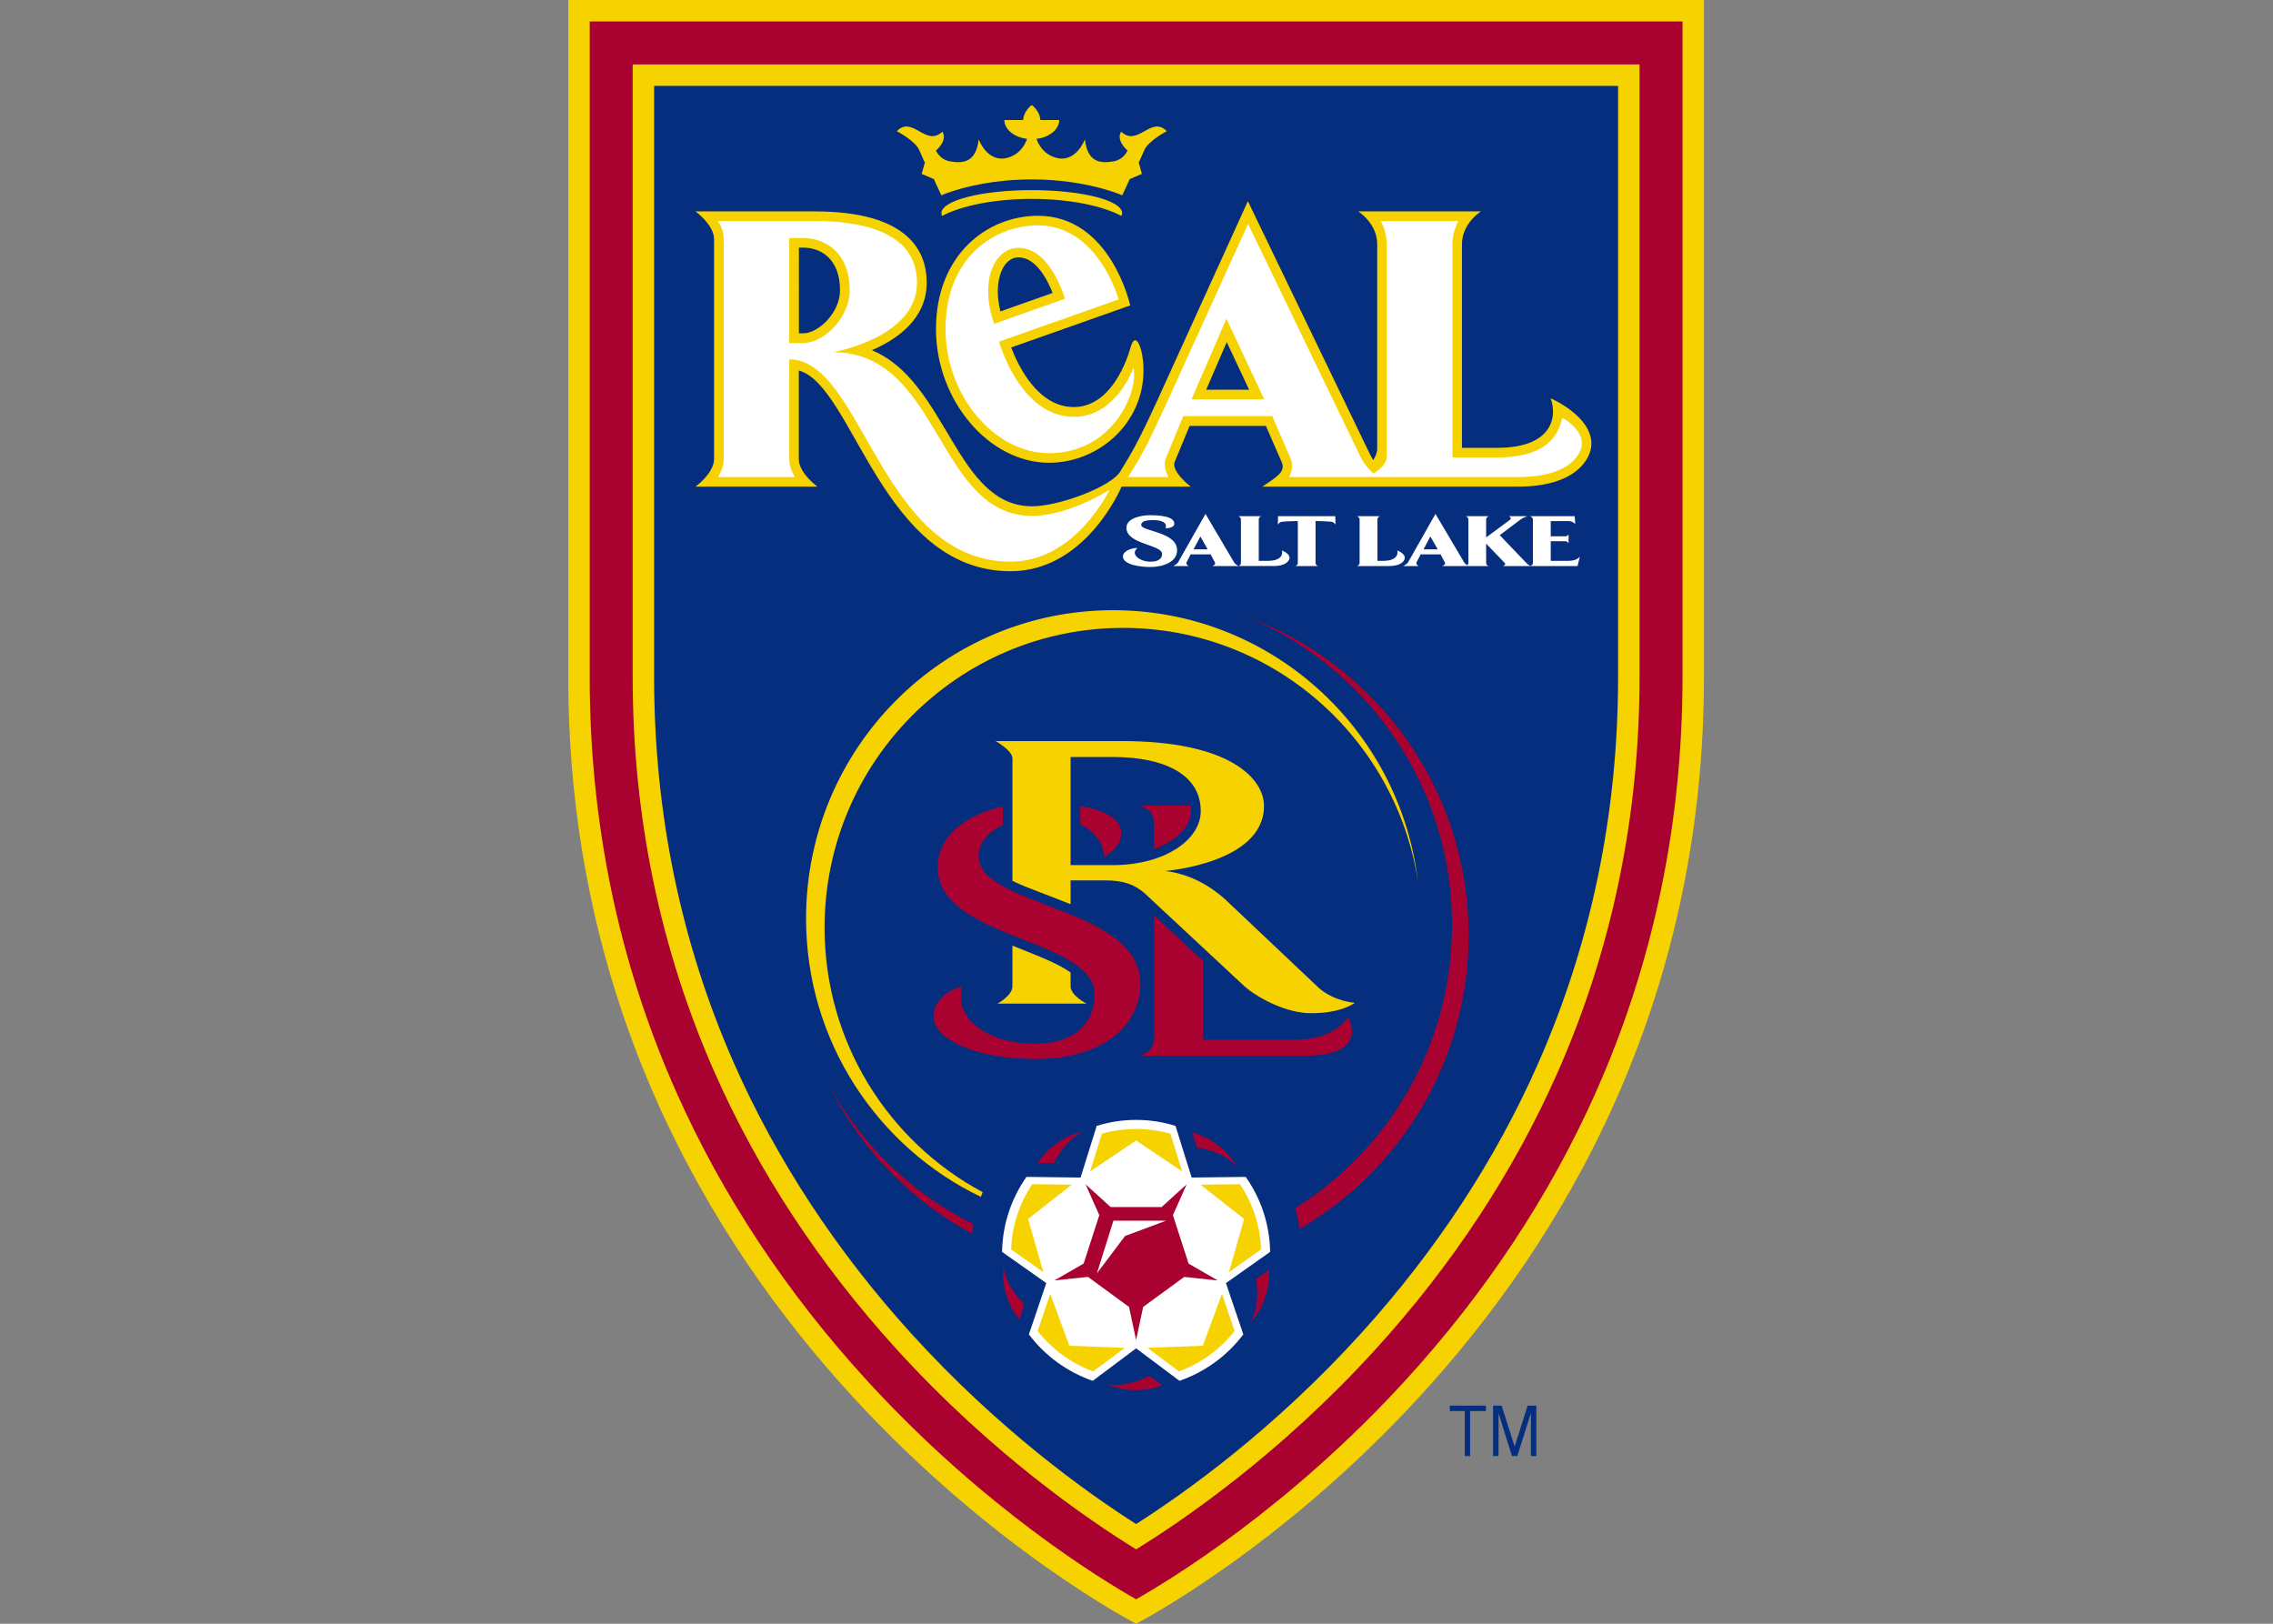 <?xml version="1.0" encoding="UTF-8" standalone="no"?>
<!-- Created with Inkscape (http://www.inkscape.org/) -->

<svg
   xmlns:dc="http://purl.org/dc/elements/1.1/"
   xmlns:cc="http://creativecommons.org/ns#"
   xmlns:rdf="http://www.w3.org/1999/02/22-rdf-syntax-ns#"
   xmlns:svg="http://www.w3.org/2000/svg"
   xmlns="http://www.w3.org/2000/svg"
   version="1.0"
   width="280"
   height="200"
   viewBox="0 0 280 200"
   id="svg6060">
  <rect x="0" y="0" width="280" height="200" fill="#808080" stroke="none"/>
  <defs
     id="defs6096" />
  <path
     d="M 70,0 V 83.38 C 70,164.12 139.951,200 139.951,200 c 0,0 69.951,-35.88 69.951,-116.62 V 0 H 70 z"
     id="path6062"
     style="fill:#f6d200" />
  <path
     d="m 178.593,173.799 h 1.846 v 5.54 h 0.658 v -5.54 h 1.943 v -0.659 h -4.448 z m 9.582,-0.659 -1.593,5.04 -1.596,-5.04 h -1.062 v 6.199 h 0.671 v -5.279 l 1.65,5.279 h 0.671 l 1.665,-5.279 v 5.279 h 0.672 v -6.199 z"
     id="path6064"
     style="fill:#062e7e" />
  <path
     d="m 72.642,2.642 v 80.738 c 0,18.001 3.584,35.193 10.652,51.097 5.664,12.745 13.569,24.708 23.497,35.559 14.388,15.727 28.955,24.568 33.161,26.95 4.207,-2.382 18.773,-11.223 33.161,-26.95 9.927,-10.851 17.833,-22.814 23.497,-35.559 7.068,-15.904 10.651,-33.096 10.651,-51.097 V 2.642 H 72.642 z M 201.966,83.38 c 0,17.173 -3.398,33.568 -10.099,48.73 -5.388,12.191 -12.925,23.653 -22.4,34.067 -11.773,12.94 -23.704,21.084 -29.516,24.658 -5.811,-3.574 -17.743,-11.718 -29.516,-24.658 C 100.96,155.762 93.423,144.301 88.035,132.11 81.334,116.949 77.936,100.553 77.936,83.38 V 7.936 H 201.966 v 75.444 z"
     id="path6066"
     style="fill:#a90230" />
  <path
     d="m 199.324,10.579 v 72.802 c 0,16.762 -3.306,32.761 -9.826,47.553 -5.251,11.914 -12.604,23.126 -21.856,33.323 -10.743,11.842 -21.631,19.603 -27.692,23.462 -6.061,-3.858 -16.948,-11.619 -27.692,-23.462 -9.251,-10.197 -16.604,-21.409 -21.856,-33.323 -6.519,-14.792 -9.825,-30.791 -9.825,-47.553 V 10.579 H 199.324 z"
     id="path6068"
     style="fill:#062e7e" />
  <path
     d="m 145.002,67.78 c 0,-2.3 -4.421,-2.32 -4.421,-3.119 0,-0.58 0.981,-0.601 1.498,-0.601 1.009,0 1.748,0.301 1.498,1.001 0,0 1.077,0.04 1.077,-0.561 0,-0.919 -1.819,-1.04 -3.022,-1.04 -0.895,0 -2.897,0.3 -2.869,1.56 0,2.041 4.393,2.041 4.393,3.22 0,0.44 -0.292,0.94 -1.441,0.94 -1.384,0 -2.531,-0.98 -1.581,-1.68 -0.965,0 -1.805,0.46 -1.805,1.04 0,1.04 2.184,1.299 3.401,1.299 1.498,4.4e-4 3.273,-0.599 3.273,-2.059 z m 12.437,-4.199 -0.027,1.04 c 0.167,-0.24 0.349,-0.36 0.546,-0.36 0,0 0.825,-0.081 1.915,-0.081 v 5.14 c 0,0.2 -0.097,0.34 -0.307,0.4 h 2.798 c -0.209,-0.06 -0.307,-0.2 -0.307,-0.4 v -5.14 c 1.092,0 1.915,0.081 1.915,0.081 0.197,0 0.379,0.119 0.546,0.36 l -0.027,-1.04 h -7.052 z m -5.413,5.699 -3.525,-5.98 -3.386,5.98 c -0.113,0.14 -0.309,0.3 -0.574,0.44 h 1.932 c -0.267,-0.06 -0.379,-0.3 -0.295,-0.48 l 0.489,-0.959 h 2.464 l 0.531,0.999 c 0.112,0.219 -0.099,0.321 -0.307,0.44 h 3.216 c -0.083,-0.04 -0.405,-0.22 -0.544,-0.439 z m -4.996,-1.62 0.841,-1.58 0.895,1.58 h -1.736 z m 10.886,0.14 c 0,0 0.391,1.28 -1.736,1.28 h -1.119 v -5.081 c 0,-0.179 0.099,-0.319 0.294,-0.419 h -2.797 c 0.194,0.1 0.307,0.24 0.307,0.419 v 5.321 c 0,0.179 -0.099,0.319 -0.295,0.4 h 4.353 c 0.825,0 1.608,-0.221 1.873,-0.78 0.323,-0.699 -0.88,-1.139 -0.88,-1.139 z m 15.08,1.14 c 0.322,-0.7 -0.867,-1.139 -0.867,-1.139 0,0 0.377,1.28 -1.75,1.28 h -0.698 v -5.081 c 0,-0.179 0.097,-0.319 0.292,-0.419 h -2.798 c 0.212,0.1 0.309,0.24 0.309,0.419 v 5.321 c 0,0.179 -0.097,0.319 -0.309,0.4 h 3.947 c 0.825,-4.4e-4 1.623,-0.221 1.873,-0.78 z m 20.174,0.14 h -2.141 v -2.421 h 1.79 c 0.254,0 0.406,0.261 0.406,0.261 v -1.12 c -0.097,0.181 -0.224,0.26 -0.406,0.26 h -1.79 v -1.88 h 2.226 c 0.349,0.019 0.614,0.16 0.796,0.381 l -0.07,-0.98 h -5.498 c 0.237,0.1 0.35,0.24 0.35,0.419 v 5.321 c 0,0.24 -0.197,0.34 -0.309,0.381 -0.097,-0.04 -0.321,-0.161 -0.461,-0.321 l -3.316,-3.461 2.63,-1.98 c 0.265,-0.181 0.77,-0.36 0.77,-0.36 h -2.267 c 0.182,0.119 0.35,0.3 0.113,0.46 l -2.923,2.16 v -2.2 c 0,-0.179 0.11,-0.319 0.307,-0.419 h -2.798 c 0.209,0.1 0.307,0.24 0.307,0.419 v 5.321 c 0,0.119 -0.042,0.219 -0.14,0.3 -0.125,-0.081 -0.292,-0.2 -0.377,-0.34 l -3.54,-5.98 -3.386,5.98 c -0.11,0.14 -0.307,0.3 -0.573,0.44 h 1.93 c -0.25,-0.06 -0.377,-0.3 -0.292,-0.48 l 0.489,-0.959 h 2.461 l 0.531,0.999 c 0.113,0.219 -0.097,0.321 -0.307,0.44 h 5.695 c -0.197,-0.06 -0.307,-0.2 -0.307,-0.4 v -2.36 l 2.294,2.379 c 0.209,0.221 -0.21,0.381 -0.21,0.381 h 9.178 l 0.292,-1.18 c -8.7e-4,8.8e-4 -0.28,0.541 -1.455,0.541 z m -17.808,-1.42 0.838,-1.58 0.91,1.58 h -1.748 z"
     id="path6070"
     style="fill:#ffffff" />
  <path
     d="m 138.343,77.339 c 18.328,0 33.52,13.461 36.305,31.081 -2.308,-18.76 -18.229,-33.26 -37.522,-33.26 -20.902,0 -37.831,17 -37.831,37.98 0,15.121 8.801,28.16 21.531,34.281 l 0.224,-0.58 c -11.584,-6.2 -19.475,-18.46 -19.475,-32.58 4.3e-4,-20.38 16.468,-36.92 36.767,-36.92 z"
     id="path6072"
     style="fill:#f6d200" />
  <path
     d="m 153.636,76 c 14.815,6.18 25.238,20.841 25.238,37.941 0,14.72 -7.737,27.64 -19.335,34.879 0.237,0.82 0.419,1.681 0.558,2.54 12.438,-7.219 20.819,-20.699 20.819,-36.16 0,-18.02 -11.361,-33.36 -27.28,-39.2 z m -51.457,57.779 c 3.832,7.74 9.988,14.1 17.556,18.182 0.043,-0.401 0.113,-0.78 0.182,-1.181 -7.498,-3.719 -13.709,-9.679 -17.738,-17 z"
     id="path6074"
     style="fill:#a90230" />
  <path
     d="m 162.52,121.74 -11.529,-10.901 c -2.252,-2.039 -4.73,-3.219 -7.456,-3.559 0,0 12.172,-0.941 12.172,-8.001 0,-3.4 -4.254,-8 -17.503,-8 h -15.557 c 0,0 2.07,1.16 2.07,2.141 v 15.079 c 1.932,0.941 4.561,1.8 7.165,2.88 v -2.94 h 4.281 c 2.266,0 3.553,0.521 4.742,1.5 l 12.411,11.56 c 1.735,1.499 5.176,3.3 8.183,3.3 3.848,0 5.388,-1.28 5.388,-1.28 0,0 -2.478,-0.159 -4.366,-1.779 z M 137.056,106.56 H 131.88 V 93.24 h 5.176 c 6.505,0 10.857,2.22 10.857,6.66 0,3.599 -4.519,6.66 -10.857,6.66 z m -5.176,14.919 v -1.699 c -1.693,-1.201 -4.379,-2.181 -7.164,-3.301 v 5 c 0,1.16 -1.846,2.141 -1.846,2.141 h 10.983 c 0,0 -1.972,-0.98 -1.972,-2.141 z"
     id="path6076"
     style="fill:#f6d200" />
  <path
     d="m 142.149,101.26 v 3.319 c 2.91,-1.04 4.575,-2.9 4.575,-4.679 0,-0.24 -0.013,-0.46 -0.042,-0.68 h -6.255 c 0,0 1.722,0.44 1.722,2.041 z m 23.924,24.02 c 0,0 -1.581,2.78 -6.408,2.78 h -11.472 v -9.7 l -6.044,-5.64 v 15.28 c 0,1.62 -1.721,2.039 -1.721,2.039 h 20.301 c 8.143,0 5.345,-4.76 5.345,-4.76 z m -30.052,-19.74 c 0,0 2.099,-1.04 2.099,-2.94 0,-1.839 -2.309,-2.84 -5.051,-3.34 v 2.3 c 1.901,0.88 2.825,2.3 2.952,3.98 z m -15.474,-0.1 c 0,-1.66 1.246,-3 2.98,-3.84 v -2.281 c -4.099,0.961 -8.016,3.34 -8.016,7.521 0,8.92 19.321,8.64 19.321,15.659 0,3.601 -2.519,6.06 -7.345,6.06 -5.456,0 -10.088,-2.84 -8.941,-7.081 0,0 -3.54,0.82 -3.54,3.781 0,2.719 5.178,5.179 12.48,5.179 9.176,0 12.997,-4.739 12.997,-9.239 -4.3e-4,-9.621 -19.937,-9.421 -19.937,-15.76 z"
     id="path6078"
     style="fill:#a90230" />
  <path
     d="m 156.46,154.2 c -0.057,-3.44 -1.16,-6.62 -3.007,-9.239 l -6.66,0.079 -1.987,-6.36 c -1.538,-0.479 -3.161,-0.74 -4.855,-0.74 -1.692,0 -3.315,0.261 -4.854,0.74 l -1.987,6.36 -6.66,-0.079 c -1.846,2.619 -2.952,5.799 -3.007,9.239 l 5.442,3.841 -2.141,6.32 c 1.973,2.619 4.701,4.619 7.864,5.719 l 5.343,-3.999 5.346,3.999 c 3.161,-1.099 5.889,-3.1 7.861,-5.719 l -2.139,-6.32 5.441,-3.841 z"
     id="path6080"
     style="fill:#ffffff" />
  <path
     d="m 126.647,150.14 5.371,-4.22 -4.854,-0.06 c -1.553,2.3 -2.505,5.06 -2.603,8.04 l 3.96,2.8 -1.875,-6.561 z m 17.53,-10.5 c -1.342,-0.381 -2.755,-0.58 -4.226,-0.58 -1.468,0 -2.882,0.2 -4.224,0.58 l -1.441,4.64 5.665,-3.801 5.667,3.801 -1.441,-4.64 z m 7.206,17.06 3.959,-2.8 c -0.099,-2.98 -1.05,-5.74 -2.603,-8.04 l -4.855,0.06 5.373,4.22 -1.874,6.561 z m -22.007,2.661 -1.553,4.579 c 1.762,2.241 4.112,3.98 6.841,4.981 l 3.889,-2.901 -6.827,-0.26 -2.35,-6.399 z m 18.788,6.399 -6.814,0.26 3.89,2.901 c 2.728,-1.001 5.078,-2.74 6.841,-4.981 l -1.551,-4.579 -2.366,6.399 z"
     id="path6082"
     style="fill:#f6d200" />
  <path
     d="m 123.597,156 c 0,0 -0.531,3.42 1.959,6.539 l 0.616,-1.899 c 0,0 -2.224,-2.041 -2.575,-4.64 z m 12.773,14.5 c 0,0 3.092,1.539 6.814,0.14 l -1.609,-1.18 c 0,4.4e-4 -2.616,1.5 -5.204,1.04 z m 19.979,-14.12 -1.623,1.18 c 0,0 0.616,2.94 -0.629,5.26 0,0 2.434,-2.46 2.252,-6.44 z m -9.5,-16.921 0.618,1.9 c 0,0 2.992,0.321 4.812,2.22 0,0 -1.596,-3.059 -5.429,-4.12 z m -19.026,3.801 h 2 c 0,0 1.231,-2.74 3.595,-3.88 0,0 -3.413,0.559 -5.595,3.88 z m 18.593,12.38 -1.93,-5.96 1.692,-3.801 -3.091,2.801 h -6.269 l -3.091,-2.801 1.693,3.801 -1.932,5.96 -3.61,2.079 4.142,-0.44 5.064,3.701 0.867,4.08 0.868,-4.08 5.065,-3.701 4.141,0.44 -3.61,-2.079 z m -7.821,-3.401 -3.469,4.6 2.028,-6.48 h 6.478 l -5.037,1.88 z"
     id="path6084"
     style="fill:#a90230" />
  <path
     d="m 138.12,16.22 c -0.714,1.06 0.77,2.32 0.77,2.32 0,0 -0.434,1.12 -1.735,1.341 -1.568,0.26 -3.191,0.16 -3.513,-2.721 0,0 -1.062,2.92 -3.511,2.281 -1.595,-0.421 -2.224,-1.681 -2.448,-2.34 1.581,-0.181 2.798,-1.16 2.798,-2.32 h -2.323 c -0.085,-1.181 -1.064,-1.841 -1.064,-1.841 0,0 -0.965,0.659 -1.064,1.841 h -2.308 c 0,1.159 1.217,2.139 2.797,2.32 -0.224,0.659 -0.853,1.92 -2.448,2.34 -2.463,0.64 -3.511,-2.281 -3.511,-2.281 -0.322,2.88 -1.945,2.98 -3.511,2.721 -1.302,-0.221 -1.75,-1.341 -1.75,-1.341 0,0 1.498,-1.259 0.785,-2.32 -2.057,1.941 -3.666,-2.06 -5.611,-0.06 0,0 2.296,1.199 2.772,2.34 0.474,1.119 0.685,1.52 0.685,1.52 l -0.391,1.399 1.496,0.64 0.923,2 c 0,0 4.337,-1.96 11.137,-1.96 6.814,0 11.15,1.96 11.15,1.96 l 0.923,-2 1.498,-0.64 -0.392,-1.399 c 0,0 0.21,-0.401 0.686,-1.52 0.463,-1.141 2.77,-2.34 2.77,-2.34 -1.944,-2 -3.555,2 -5.61,0.06 z m -11.025,7.2 c -6.142,0 -11.123,1.26 -11.123,2.84 0,0.1 0.028,0.219 0.07,0.34 2.379,-1.26 6.437,-2.1 11.053,-2.1 4.63,0 8.687,0.84 11.052,2.1 0.057,-0.121 0.085,-0.24 0.085,-0.34 -4.4e-4,-1.58 -4.981,-2.84 -11.137,-2.84 z m 12.2,19.279 c 0,0 -1.82,7.44 -7.024,7.44 -4.435,0 -6.856,-5.1 -7.709,-7.34 l 14.663,-5.179 c 0,0 -2.392,-11.041 -11.36,-11.041 -6.255,0 -12.564,4.8 -12.564,13.96 0,8.76 6.506,16.46 13.921,16.46 6.128,0 11.639,-4.86 11.639,-11.36 0,-2.719 -0.952,-4.979 -1.566,-2.94 z m -16.382,-6.76 c 0,-2.5 1.049,-4.239 2.56,-4.239 2.154,0 3.568,2.8 4.197,4.379 l -6.437,2.281 C 123.079,37.68 122.913,36.8 122.913,35.939 z"
     id="path6086"
     style="fill:#f6d200" />
  <path
     d="m 129.222,55.819 c 7.959,0 11.08,-7.719 10.393,-10.5 0,0 -2.099,6.02 -7.345,6.02 -6.63,0 -9.205,-9.26 -9.205,-9.26 l 14.731,-5.2 c 0,0 -2.49,-9.12 -9.933,-9.12 -5.331,0 -11.388,3.899 -11.388,12.779 -4.3e-4,8.12 5.974,15.28 12.746,15.28 z M 125.472,30.52 c 3.959,0 5.709,6.28 5.709,6.28 l -8.717,3.08 c 0,0 -0.741,-1.981 -0.741,-3.941 0,-3.4 1.693,-5.419 3.75,-5.419 z"
     id="path6088"
     style="fill:#ffffff" />
  <path
     d="m 191.016,49.06 c 0.883,2.46 0.057,6.101 -6.602,6.101 h -4.323 v -25.08 c 0,-2.58 2.336,-4.041 2.336,-4.041 h -15.11 c 0,0 2.336,1.46 2.336,4.041 v 25.18 c 0,0.46 -0.194,0.94 -0.489,1.42 -0.14,-0.24 -0.279,-0.48 -0.419,-0.761 L 153.72,24.78 142.555,49.34 c -2.364,5.181 -3.302,6.701 -4.519,8.68 -1.077,1.92 -7.569,4.34 -10.911,4.34 -9.402,0 -10.452,-15.401 -19.727,-19.221 3.147,-1.359 6.757,-3.88 6.757,-8.319 0,-4.001 -2.392,-8.781 -13.808,-8.781 H 85.684 c 0,0 2.279,1.681 2.279,3.42 v 27.08 c 0,1.739 -2.279,3.4 -2.279,3.4 h 15.01 c 0,0 -2.294,-1.66 -2.294,-3.4 v -10.9 c 6.73,1.8 10.227,24.721 26.091,24.721 9.332,0 13.669,-10.421 13.669,-10.421 h 8.52 c 0,0 -2.461,-1.88 -1.972,-3.059 l 1.832,-4.419 h 9.402 l 1.945,4.46 c 0.559,1.28 -0.882,1.96 -2.379,3.019 h 31.506 c 7.136,0 9.024,-3.459 9.024,-5.279 0.001,-3.461 -5.023,-5.602 -5.023,-5.602 z M 98.918,41.06 h -0.503 V 30.499 h 0.503 c 2.21,0 4.561,1.381 4.561,5.281 0,2.68 -2.616,5.28 -4.561,5.28 z m 49.667,6.941 2.533,-5.861 2.755,5.861 h -5.288 z"
     id="path6090"
     style="fill:#f6d200" />
  <path
     d="m 102.626,43.379 c 0,0 10.338,-1.78 10.338,-8.559 0,-6.641 -7.638,-7.6 -12.619,-7.6 H 88.426 c 0,0 0.728,0.959 0.728,2.239 v 27.08 c 0,1.26 -0.728,2.22 -0.728,2.22 h 9.514 c 0,0 -0.714,-0.959 -0.714,-2.22 V 44.259 c 9.038,0 11.22,24.921 27.267,24.921 8.018,0 12.187,-8.86 12.187,-8.86 0,0 -4.981,3.22 -9.556,3.22 -11.737,8.7e-4 -11.29,-20.16 -24.497,-20.16 z m -3.708,-1.12 h -1.693 V 29.32 h 1.693 c 2.603,0 5.75,1.641 5.75,6.46 0,3.32 -3.147,6.479 -5.75,6.479 z m 93.54,9.201 c -0.35,1.12 -0.896,4.881 -8.044,4.881 h -5.498 V 30.08 c 0,-1.6 0.741,-2.859 0.741,-2.859 h -9.569 c 0,0 0.74,1.259 0.74,2.859 v 26.139 c 0,0.941 -0.909,1.66 -1.65,2.1 -0.463,-0.44 -1.134,-1.139 -1.498,-1.88 L 153.746,27.58 143.632,49.82 c -2.561,5.6 -3.232,6.62 -4.66,8.939 h 4.981 c 0,0 -0.783,-1.199 -0.336,-2.32 l 2.141,-5.181 h 10.968 l 2.239,5.181 c 0.518,1.22 -0.182,2.32 -0.182,2.32 h 28.232 c 6.757,0 7.849,-3.2 7.849,-4.099 4.3e-4,-1.96 -2.405,-3.201 -2.405,-3.201 z m -45.678,-2.279 4.294,-9.921 4.658,9.921 h -8.952 z"
     id="path6092"
     style="fill:#ffffff" />
</svg>
